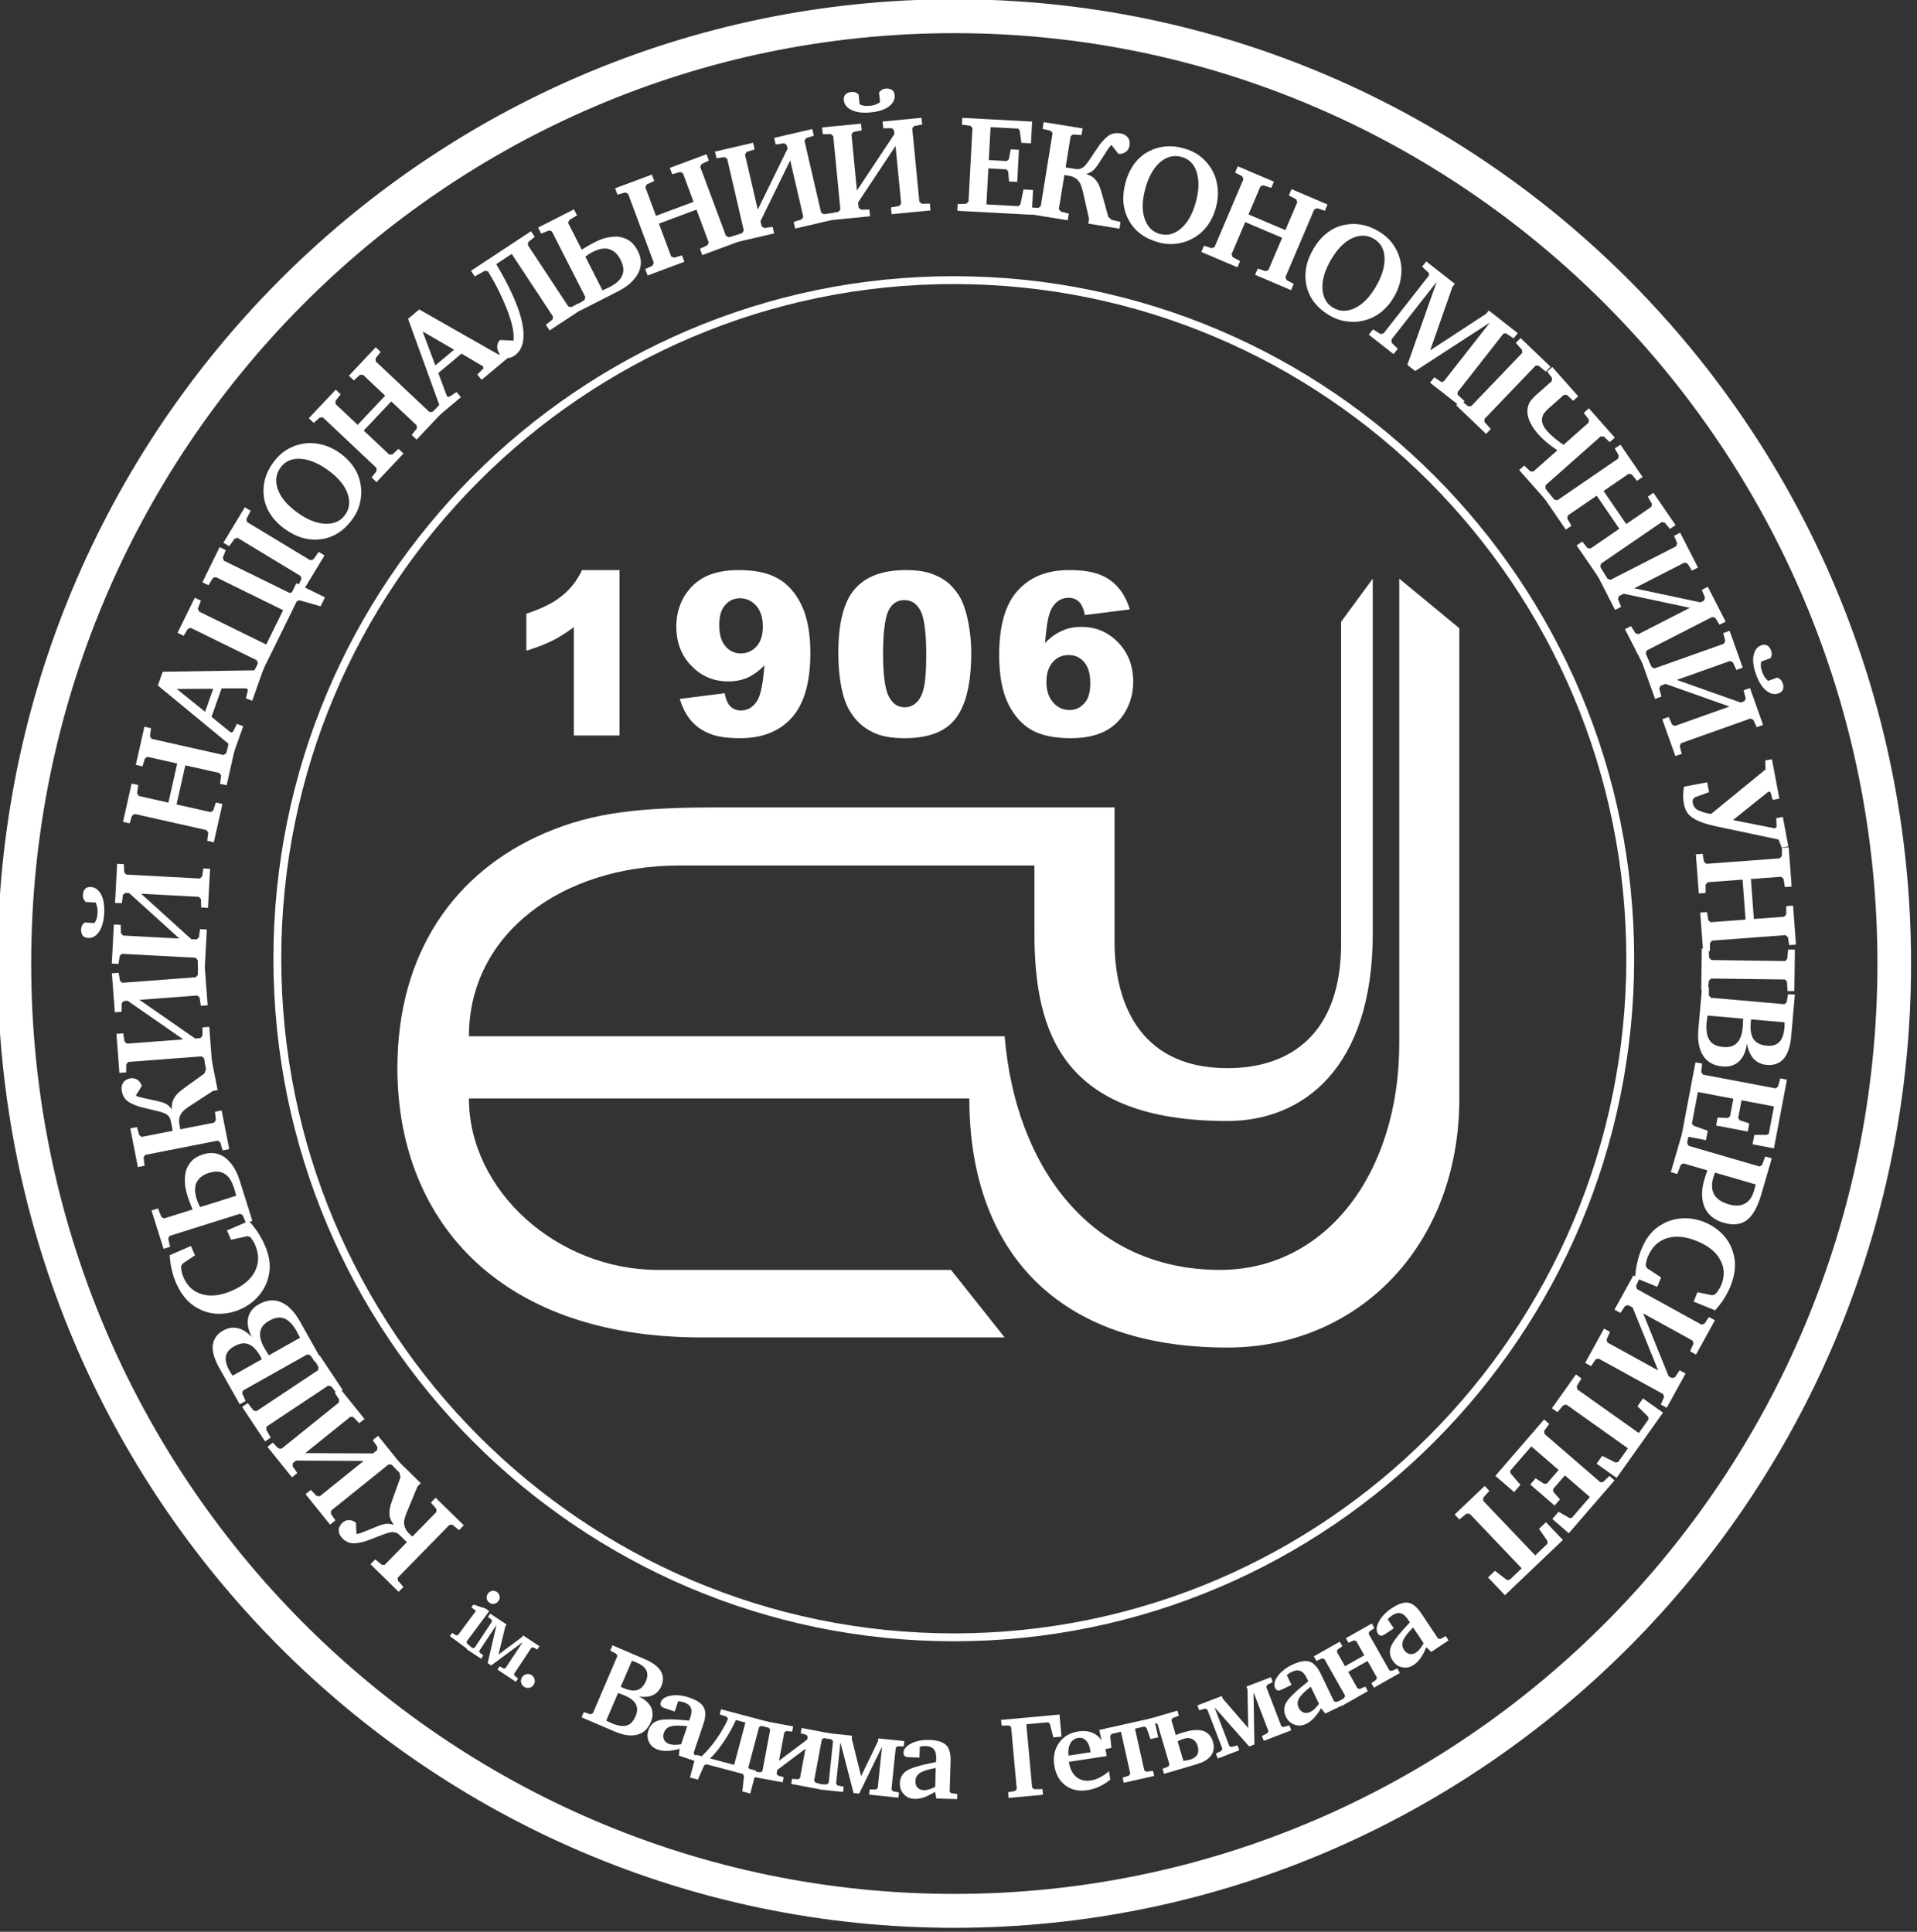 <?xml version="1.0" encoding="UTF-8" standalone="no"?>
<!DOCTYPE svg PUBLIC "-//W3C//DTD SVG 1.1//EN" "http://www.w3.org/Graphics/SVG/1.1/DTD/svg11.dtd">
<svg width="100%" height="100%" viewBox="0 0 760 766" version="1.1" xmlns="http://www.w3.org/2000/svg" xmlns:xlink="http://www.w3.org/1999/xlink" xml:space="preserve" xmlns:serif="http://www.serif.com/" style="fill-rule:evenodd;clip-rule:evenodd;stroke-linejoin:round;stroke-miterlimit:2;">
    <rect x="0" y="0" width="760" height="766" fill="#333333" stroke="none"/>
    <g transform="matrix(1,0,0,1,-3533.64,-786.619)">
        <g transform="matrix(0.579,0,0,0.579,2193.42,468.231)">
            <g transform="matrix(0.896,0,0,0.899,2078.81,165.014)">
                <path d="M992.174,638.516C705.212,638.516 472.235,871.494 472.235,1158.46C472.235,1445.42 705.212,1678.4 992.174,1678.4C1279.14,1678.4 1512.11,1445.42 1512.11,1158.46C1512.11,871.494 1279.14,638.516 992.174,638.516ZM992.174,644.508C1275.83,644.508 1506.12,874.801 1506.12,1158.46C1506.12,1442.11 1275.83,1672.4 992.174,1672.4C708.519,1672.4 478.226,1442.11 478.226,1158.46C478.226,874.801 708.519,644.508 992.174,644.508Z" style="fill:white;"/>
            </g>
            <g transform="matrix(1.245,0,0,1.255,1732.89,-244.101)">
                <path d="M992.174,632.264C701.761,632.264 465.982,868.043 465.982,1158.46C465.982,1448.87 701.761,1684.65 992.174,1684.65C1282.59,1684.65 1518.37,1448.87 1518.37,1158.46C1518.37,868.043 1282.59,632.264 992.174,632.264ZM992.174,650.761C1272.38,650.761 1499.87,878.251 1499.87,1158.46C1499.87,1438.66 1272.38,1666.15 992.174,1666.15C711.97,1666.15 484.479,1438.66 484.479,1158.46C484.479,878.251 711.97,650.761 992.174,650.761Z" style="fill:white;"/>
            </g>
            <g transform="matrix(1.088,0,0,1.088,1990.7,118.217)">
                <path d="M1161.74,760.997L1141.83,788.119L1141.83,989.692C1142.14,1046.84 1110.6,1069.11 1070.29,1069.11C1012.39,1069.11 999.242,1024 999.242,989.692L999.242,904.978L751.111,904.978C701.875,904.978 672.034,907.636 640.482,921.244C584.304,945.474 547.9,996.115 547.9,1069.11C547.9,1161.74 608.704,1238.61 739.353,1238.61L930.071,1238.61L896.321,1196.1L711.896,1196.1C648.532,1196.1 592.92,1146.29 592.92,1088.16L907.818,1088.16C907.818,1177.49 956.6,1244.98 1070.29,1244.98C1151.88,1244.98 1216.21,1181.58 1216.21,1088.16L1216.21,792.196L1178.42,760.997L1178.42,1053.5C1178.42,1134.99 1132.51,1196.1 1065.63,1196.1C983.872,1196.1 936.815,1130.71 930.071,1049.06L592.92,1049.06C592.92,984.275 651.905,941.57 725.031,941.57L948.82,941.57L948.82,984.275C948.82,1046.12 966.113,1102.38 1070.29,1102.38C1117.84,1102.38 1161.74,1069.11 1161.74,984.275L1161.74,760.997Z" style="fill:white;"/>
            </g>
            <g transform="matrix(155.575,0,0,155.575,2662.36,1053.57)">
                <path d="M0.492,-0.728L0.492,-0L0.291,-0L0.291,-0.477C0.258,-0.452 0.226,-0.432 0.196,-0.417C0.166,-0.402 0.127,-0.387 0.082,-0.373L0.082,-0.536C0.149,-0.558 0.202,-0.584 0.239,-0.615C0.277,-0.645 0.306,-0.683 0.327,-0.728L0.492,-0.728Z" style="fill:white;fill-rule:nonzero;"/>
            </g>
            <g transform="matrix(155.575,0,0,155.575,2772.35,1053.57)">
                <path d="M0.05,-0.161L0.248,-0.186C0.253,-0.158 0.262,-0.138 0.274,-0.127C0.286,-0.116 0.301,-0.11 0.319,-0.11C0.351,-0.11 0.376,-0.126 0.394,-0.158C0.407,-0.182 0.417,-0.232 0.423,-0.309C0.4,-0.285 0.375,-0.267 0.35,-0.255C0.325,-0.244 0.296,-0.238 0.263,-0.238C0.199,-0.238 0.145,-0.261 0.101,-0.307C0.057,-0.352 0.035,-0.41 0.035,-0.479C0.035,-0.527 0.046,-0.57 0.068,-0.609C0.091,-0.648 0.122,-0.678 0.161,-0.698C0.201,-0.718 0.25,-0.728 0.31,-0.728C0.381,-0.728 0.439,-0.716 0.482,-0.691C0.525,-0.667 0.56,-0.628 0.586,-0.574C0.612,-0.52 0.625,-0.45 0.625,-0.362C0.625,-0.233 0.597,-0.138 0.543,-0.078C0.489,-0.018 0.413,0.012 0.317,0.012C0.26,0.012 0.215,0.006 0.182,-0.008C0.149,-0.021 0.122,-0.04 0.1,-0.065C0.078,-0.091 0.062,-0.123 0.05,-0.161ZM0.416,-0.48C0.416,-0.519 0.406,-0.549 0.387,-0.571C0.367,-0.593 0.343,-0.604 0.315,-0.604C0.289,-0.604 0.267,-0.594 0.25,-0.574C0.232,-0.554 0.224,-0.525 0.224,-0.485C0.224,-0.445 0.233,-0.414 0.251,-0.393C0.269,-0.372 0.291,-0.361 0.318,-0.361C0.346,-0.361 0.37,-0.372 0.388,-0.392C0.407,-0.413 0.416,-0.442 0.416,-0.48Z" style="fill:white;fill-rule:nonzero;"/>
            </g>
            <g transform="matrix(155.575,0,0,155.575,2882.34,1053.57)">
                <path d="M0.041,-0.361C0.041,-0.497 0.066,-0.592 0.115,-0.646C0.163,-0.701 0.238,-0.728 0.338,-0.728C0.387,-0.728 0.426,-0.722 0.457,-0.71C0.488,-0.698 0.513,-0.683 0.533,-0.664C0.552,-0.645 0.568,-0.625 0.579,-0.604C0.59,-0.583 0.599,-0.558 0.606,-0.53C0.619,-0.477 0.626,-0.421 0.626,-0.363C0.626,-0.233 0.604,-0.138 0.56,-0.078C0.516,-0.018 0.44,0.012 0.333,0.012C0.273,0.012 0.224,0.003 0.187,-0.017C0.15,-0.036 0.119,-0.064 0.096,-0.101C0.078,-0.127 0.065,-0.163 0.055,-0.209C0.046,-0.255 0.041,-0.306 0.041,-0.361ZM0.238,-0.36C0.238,-0.269 0.246,-0.207 0.262,-0.174C0.279,-0.14 0.302,-0.124 0.333,-0.124C0.353,-0.124 0.37,-0.131 0.385,-0.145C0.4,-0.159 0.411,-0.181 0.418,-0.212C0.425,-0.243 0.428,-0.29 0.428,-0.355C0.428,-0.45 0.42,-0.514 0.404,-0.547C0.388,-0.579 0.364,-0.596 0.332,-0.596C0.299,-0.596 0.275,-0.579 0.26,-0.546C0.246,-0.512 0.238,-0.451 0.238,-0.36Z" style="fill:white;fill-rule:nonzero;"/>
            </g>
            <g transform="matrix(155.575,0,0,155.575,2992.33,1053.57)">
                <path d="M0.617,-0.555L0.419,-0.53C0.414,-0.558 0.405,-0.577 0.393,-0.589C0.381,-0.6 0.366,-0.606 0.348,-0.606C0.315,-0.606 0.29,-0.59 0.272,-0.557C0.259,-0.534 0.25,-0.484 0.244,-0.407C0.267,-0.431 0.292,-0.449 0.317,-0.46C0.342,-0.472 0.371,-0.478 0.404,-0.478C0.468,-0.478 0.522,-0.455 0.566,-0.409C0.61,-0.364 0.632,-0.306 0.632,-0.236C0.632,-0.189 0.621,-0.146 0.598,-0.106C0.576,-0.067 0.545,-0.038 0.506,-0.018C0.466,0.002 0.417,0.012 0.357,0.012C0.285,0.012 0.228,0 0.185,-0.024C0.141,-0.049 0.107,-0.088 0.081,-0.141C0.055,-0.195 0.042,-0.266 0.042,-0.354C0.042,-0.483 0.069,-0.578 0.124,-0.638C0.178,-0.698 0.253,-0.728 0.35,-0.728C0.407,-0.728 0.452,-0.721 0.485,-0.708C0.518,-0.695 0.545,-0.676 0.567,-0.65C0.589,-0.625 0.605,-0.593 0.617,-0.555ZM0.25,-0.236C0.25,-0.197 0.26,-0.167 0.28,-0.145C0.299,-0.123 0.323,-0.112 0.352,-0.112C0.378,-0.112 0.399,-0.122 0.417,-0.142C0.435,-0.161 0.443,-0.191 0.443,-0.23C0.443,-0.271 0.434,-0.302 0.416,-0.323C0.398,-0.344 0.375,-0.354 0.348,-0.354C0.32,-0.354 0.297,-0.344 0.279,-0.324C0.26,-0.303 0.25,-0.274 0.25,-0.236Z" style="fill:white;fill-rule:nonzero;"/>
            </g>
            <g transform="matrix(-67.872,-66.471,66.471,-67.872,2634.25,1596.41)">
                <path d="M0.313,-0.671L0.313,-0.622L0.253,-0.617L0.237,-0.603L0.237,-0.374L0.306,-0.374C0.317,-0.374 0.326,-0.375 0.334,-0.377C0.342,-0.38 0.349,-0.384 0.356,-0.39C0.364,-0.396 0.371,-0.404 0.377,-0.415C0.384,-0.426 0.391,-0.44 0.399,-0.457L0.443,-0.553C0.451,-0.572 0.46,-0.588 0.47,-0.603C0.48,-0.618 0.49,-0.632 0.501,-0.644C0.523,-0.667 0.55,-0.679 0.584,-0.679C0.601,-0.679 0.614,-0.677 0.625,-0.672C0.636,-0.667 0.644,-0.661 0.65,-0.654C0.657,-0.646 0.661,-0.638 0.663,-0.629C0.666,-0.62 0.667,-0.612 0.667,-0.604C0.667,-0.583 0.66,-0.565 0.646,-0.552C0.632,-0.539 0.616,-0.532 0.597,-0.531L0.538,-0.586C0.531,-0.578 0.526,-0.571 0.523,-0.564C0.52,-0.557 0.516,-0.548 0.511,-0.538L0.47,-0.444C0.458,-0.416 0.446,-0.395 0.434,-0.381C0.422,-0.368 0.408,-0.359 0.393,-0.352L0.393,-0.35C0.413,-0.347 0.429,-0.342 0.443,-0.335C0.457,-0.327 0.469,-0.318 0.479,-0.306C0.49,-0.295 0.499,-0.281 0.507,-0.266C0.515,-0.25 0.524,-0.233 0.532,-0.215L0.598,-0.071L0.625,-0.054L0.691,-0.049L0.691,-0L0.463,-0L0.463,-0.035L0.385,-0.228C0.38,-0.239 0.375,-0.25 0.369,-0.261C0.363,-0.272 0.356,-0.282 0.347,-0.29C0.338,-0.299 0.328,-0.305 0.316,-0.31C0.304,-0.315 0.29,-0.318 0.274,-0.318L0.237,-0.318L0.237,-0.07L0.253,-0.054L0.313,-0.049L0.313,-0L0.029,-0L0.029,-0.049L0.09,-0.054L0.105,-0.07L0.105,-0.603L0.09,-0.617L0.029,-0.622L0.029,-0.671L0.313,-0.671Z" style="fill:white;fill-rule:nonzero;"/>
            </g>
            <g transform="matrix(-59.568,-74.004,74.004,-59.568,2592.23,1556.36)">
                <path d="M0.313,-0.671L0.313,-0.622L0.253,-0.617L0.237,-0.601L0.237,-0.194L0.545,-0.573L0.545,-0.601L0.53,-0.617L0.469,-0.622L0.469,-0.671L0.751,-0.671L0.751,-0.622L0.693,-0.617L0.677,-0.601L0.677,-0.07L0.693,-0.054L0.751,-0.049L0.751,-0L0.469,-0L0.469,-0.049L0.53,-0.054L0.545,-0.07L0.545,-0.487L0.237,-0.108L0.237,-0.07L0.253,-0.054L0.313,-0.049L0.313,-0L0.031,-0L0.031,-0.049L0.089,-0.054L0.105,-0.07L0.105,-0.601L0.089,-0.617L0.031,-0.622L0.031,-0.671L0.313,-0.671Z" style="fill:white;fill-rule:nonzero;"/>
            </g>
            <g transform="matrix(-52.632,-79.088,79.088,-52.632,2550.88,1504.09)">
                <path d="M0.03,-0L0.03,-0.049L0.096,-0.054L0.113,-0.07L0.113,-0.603L0.096,-0.617L0.03,-0.622L0.03,-0.671L0.329,-0.671L0.329,-0.622L0.262,-0.617L0.246,-0.603L0.246,-0.07L0.262,-0.054L0.329,-0.049L0.329,-0L0.03,-0Z" style="fill:white;fill-rule:nonzero;"/>
            </g>
            <g transform="matrix(-46.562,-82.807,82.807,-46.562,2535.78,1482.77)">
                <path d="M0.234,-0.057L0.237,-0.057C0.257,-0.056 0.272,-0.055 0.282,-0.055C0.341,-0.055 0.383,-0.066 0.41,-0.087C0.437,-0.108 0.45,-0.143 0.45,-0.19C0.45,-0.233 0.438,-0.264 0.413,-0.285C0.388,-0.306 0.35,-0.317 0.3,-0.317C0.285,-0.317 0.273,-0.317 0.263,-0.316C0.253,-0.316 0.244,-0.316 0.234,-0.315L0.234,-0.057ZM0.234,-0.373C0.237,-0.373 0.24,-0.372 0.244,-0.372C0.248,-0.372 0.254,-0.372 0.261,-0.372C0.313,-0.372 0.352,-0.383 0.376,-0.404C0.401,-0.425 0.413,-0.457 0.413,-0.502C0.413,-0.541 0.402,-0.57 0.379,-0.589C0.356,-0.608 0.321,-0.617 0.274,-0.617C0.266,-0.617 0.254,-0.617 0.237,-0.615L0.234,-0.615L0.234,-0.373ZM0.029,-0.671L0.329,-0.671C0.403,-0.671 0.458,-0.658 0.495,-0.632C0.532,-0.605 0.551,-0.566 0.551,-0.514C0.551,-0.475 0.539,-0.442 0.515,-0.415C0.491,-0.389 0.455,-0.369 0.408,-0.357C0.465,-0.356 0.51,-0.341 0.542,-0.313C0.574,-0.285 0.59,-0.246 0.59,-0.196C0.59,-0.133 0.568,-0.084 0.525,-0.051C0.482,-0.017 0.419,-0 0.338,-0L0.029,-0L0.029,-0.049L0.088,-0.054L0.104,-0.07L0.104,-0.603L0.088,-0.617L0.029,-0.622L0.029,-0.671Z" style="fill:white;fill-rule:nonzero;"/>
            </g>
            <g transform="matrix(-37.698,-87.2,87.2,-37.698,2509.88,1437.56)">
                <path d="M0.601,-0.024C0.568,-0.012 0.533,-0.003 0.498,0.003C0.463,0.009 0.428,0.012 0.391,0.012C0.356,0.012 0.322,0.008 0.291,0.001C0.26,-0.007 0.232,-0.018 0.207,-0.033C0.155,-0.064 0.114,-0.106 0.085,-0.159C0.056,-0.213 0.041,-0.271 0.041,-0.335C0.041,-0.386 0.05,-0.433 0.068,-0.477C0.085,-0.521 0.111,-0.559 0.145,-0.591C0.177,-0.621 0.213,-0.644 0.256,-0.66C0.298,-0.675 0.345,-0.683 0.397,-0.683C0.431,-0.683 0.464,-0.68 0.498,-0.674C0.532,-0.668 0.567,-0.658 0.601,-0.646L0.601,-0.479L0.528,-0.479L0.508,-0.586L0.494,-0.603C0.48,-0.608 0.467,-0.612 0.454,-0.614C0.441,-0.617 0.428,-0.618 0.415,-0.618C0.345,-0.618 0.29,-0.593 0.249,-0.542C0.208,-0.492 0.188,-0.423 0.188,-0.336C0.188,-0.247 0.209,-0.177 0.252,-0.126C0.295,-0.076 0.353,-0.051 0.428,-0.051C0.436,-0.051 0.446,-0.052 0.456,-0.053C0.466,-0.055 0.477,-0.057 0.489,-0.06L0.504,-0.075L0.528,-0.196L0.601,-0.196L0.601,-0.024Z" style="fill:white;fill-rule:nonzero;"/>
            </g>
            <g transform="matrix(-28.519,-90.618,90.618,-28.519,2488.42,1388.82)">
                <path d="M0.321,-0.671L0.321,-0.622L0.255,-0.617L0.239,-0.603L0.239,-0.386C0.254,-0.388 0.27,-0.389 0.288,-0.39C0.306,-0.391 0.323,-0.392 0.339,-0.392C0.388,-0.392 0.426,-0.387 0.455,-0.377C0.483,-0.368 0.504,-0.358 0.519,-0.348C0.544,-0.331 0.563,-0.309 0.576,-0.285C0.589,-0.26 0.595,-0.23 0.595,-0.195C0.595,-0.166 0.59,-0.14 0.581,-0.12C0.572,-0.099 0.559,-0.081 0.544,-0.067C0.529,-0.052 0.512,-0.041 0.493,-0.032C0.475,-0.023 0.456,-0.016 0.437,-0.011C0.419,-0.007 0.401,-0.004 0.384,-0.002C0.367,-0.001 0.354,-0 0.343,-0L0.031,-0L0.031,-0.049L0.091,-0.054L0.107,-0.07L0.107,-0.603L0.091,-0.617L0.031,-0.622L0.031,-0.671L0.321,-0.671ZM0.239,-0.057C0.246,-0.056 0.255,-0.056 0.264,-0.056C0.274,-0.055 0.284,-0.055 0.295,-0.055C0.316,-0.055 0.338,-0.057 0.359,-0.062C0.381,-0.066 0.4,-0.076 0.417,-0.091C0.433,-0.105 0.443,-0.122 0.448,-0.141C0.453,-0.16 0.455,-0.177 0.455,-0.192C0.455,-0.214 0.453,-0.232 0.448,-0.248C0.443,-0.264 0.436,-0.277 0.428,-0.287C0.42,-0.298 0.411,-0.306 0.401,-0.313C0.39,-0.319 0.379,-0.324 0.367,-0.328C0.356,-0.331 0.344,-0.333 0.333,-0.334C0.322,-0.335 0.311,-0.336 0.301,-0.336C0.281,-0.336 0.261,-0.334 0.239,-0.33L0.239,-0.057Z" style="fill:white;fill-rule:nonzero;"/>
            </g>
            <g transform="matrix(-18.335,-93.214,93.214,-18.335,2472.21,1339.55)">
                <path d="M0.313,-0.671L0.313,-0.622L0.253,-0.617L0.237,-0.603L0.237,-0.374L0.306,-0.374C0.317,-0.374 0.326,-0.375 0.334,-0.377C0.342,-0.38 0.349,-0.384 0.356,-0.39C0.364,-0.396 0.371,-0.404 0.377,-0.415C0.384,-0.426 0.391,-0.44 0.399,-0.457L0.443,-0.553C0.451,-0.572 0.46,-0.588 0.47,-0.603C0.48,-0.618 0.49,-0.632 0.501,-0.644C0.523,-0.667 0.55,-0.679 0.584,-0.679C0.601,-0.679 0.614,-0.677 0.625,-0.672C0.636,-0.667 0.644,-0.661 0.65,-0.654C0.657,-0.646 0.661,-0.638 0.663,-0.629C0.666,-0.62 0.667,-0.612 0.667,-0.604C0.667,-0.583 0.66,-0.565 0.646,-0.552C0.632,-0.539 0.616,-0.532 0.597,-0.531L0.538,-0.586C0.531,-0.578 0.526,-0.571 0.523,-0.564C0.52,-0.557 0.516,-0.548 0.511,-0.538L0.47,-0.444C0.458,-0.416 0.446,-0.395 0.434,-0.381C0.422,-0.368 0.408,-0.359 0.393,-0.352L0.393,-0.35C0.413,-0.347 0.429,-0.342 0.443,-0.335C0.457,-0.327 0.469,-0.318 0.479,-0.306C0.49,-0.295 0.499,-0.281 0.507,-0.266C0.515,-0.25 0.524,-0.233 0.532,-0.215L0.598,-0.071L0.625,-0.054L0.691,-0.049L0.691,-0L0.463,-0L0.463,-0.035L0.385,-0.228C0.38,-0.239 0.375,-0.25 0.369,-0.261C0.363,-0.272 0.356,-0.282 0.347,-0.29C0.338,-0.299 0.328,-0.305 0.316,-0.31C0.304,-0.315 0.29,-0.318 0.274,-0.318L0.237,-0.318L0.237,-0.07L0.253,-0.054L0.313,-0.049L0.313,-0L0.029,-0L0.029,-0.049L0.09,-0.054L0.105,-0.07L0.105,-0.603L0.09,-0.617L0.029,-0.622L0.029,-0.671L0.313,-0.671Z" style="fill:white;fill-rule:nonzero;"/>
            </g>
            <g transform="matrix(-7.142,-94.731,94.731,-7.142,2460.25,1282.78)">
                <path d="M0.313,-0.671L0.313,-0.622L0.253,-0.617L0.237,-0.601L0.237,-0.194L0.545,-0.573L0.545,-0.601L0.53,-0.617L0.469,-0.622L0.469,-0.671L0.751,-0.671L0.751,-0.622L0.693,-0.617L0.677,-0.601L0.677,-0.07L0.693,-0.054L0.751,-0.049L0.751,-0L0.469,-0L0.469,-0.049L0.53,-0.054L0.545,-0.07L0.545,-0.487L0.237,-0.108L0.237,-0.07L0.253,-0.054L0.313,-0.049L0.313,-0L0.031,-0L0.031,-0.049L0.089,-0.054L0.105,-0.07L0.105,-0.601L0.089,-0.617L0.031,-0.622L0.031,-0.671L0.313,-0.671Z" style="fill:white;fill-rule:nonzero;"/>
            </g>
            <g transform="matrix(5.079,-94.864,94.864,5.079,2454.75,1216.12)">
                <path d="M0.313,-0.671L0.313,-0.622L0.253,-0.617L0.237,-0.601L0.237,-0.194L0.545,-0.573L0.545,-0.601L0.53,-0.617L0.469,-0.622L0.469,-0.671L0.751,-0.671L0.751,-0.622L0.693,-0.617L0.677,-0.601L0.677,-0.07L0.693,-0.054L0.751,-0.049L0.751,-0L0.469,-0L0.469,-0.049L0.53,-0.054L0.545,-0.07L0.545,-0.487L0.237,-0.108L0.237,-0.07L0.253,-0.054L0.313,-0.049L0.313,-0L0.031,-0L0.031,-0.049L0.089,-0.054L0.105,-0.07L0.105,-0.601L0.089,-0.617L0.031,-0.622L0.031,-0.671L0.313,-0.671ZM0.316,-0.811C0.332,-0.802 0.346,-0.797 0.358,-0.795C0.369,-0.794 0.38,-0.793 0.39,-0.793C0.402,-0.793 0.413,-0.794 0.425,-0.796C0.437,-0.799 0.45,-0.804 0.464,-0.811L0.464,-0.882C0.47,-0.889 0.477,-0.895 0.485,-0.899C0.493,-0.903 0.503,-0.905 0.515,-0.905C0.533,-0.905 0.547,-0.9 0.558,-0.892C0.569,-0.883 0.574,-0.87 0.574,-0.852C0.574,-0.821 0.558,-0.795 0.525,-0.775C0.492,-0.755 0.447,-0.745 0.39,-0.745C0.333,-0.745 0.287,-0.755 0.255,-0.775C0.222,-0.795 0.206,-0.82 0.206,-0.852C0.206,-0.87 0.212,-0.883 0.222,-0.892C0.233,-0.9 0.248,-0.905 0.265,-0.905C0.277,-0.905 0.287,-0.903 0.295,-0.899C0.303,-0.895 0.31,-0.889 0.316,-0.882L0.316,-0.811Z" style="fill:white;fill-rule:nonzero;"/>
            </g>
            <g transform="matrix(20.846,-92.685,92.685,20.846,2460.5,1129.5)">
                <path d="M0.03,-0.671L0.313,-0.671L0.313,-0.622L0.253,-0.617L0.237,-0.601L0.237,-0.382L0.526,-0.382L0.526,-0.601L0.511,-0.617L0.451,-0.622L0.451,-0.671L0.733,-0.671L0.733,-0.622L0.675,-0.617L0.659,-0.601L0.659,-0.07L0.675,-0.054L0.733,-0.049L0.733,-0L0.451,-0L0.451,-0.049L0.511,-0.054L0.526,-0.07L0.526,-0.322L0.237,-0.322L0.237,-0.07L0.253,-0.054L0.313,-0.049L0.313,-0L0.03,-0L0.03,-0.049L0.088,-0.054L0.104,-0.07L0.104,-0.601L0.088,-0.617L0.03,-0.622L0.03,-0.671Z" style="fill:white;fill-rule:nonzero;"/>
            </g>
            <g transform="matrix(31.722,-89.547,89.547,31.722,2474.79,1065.47)">
                <path d="M0.297,-0.541L0.21,-0.294L0.386,-0.294L0.297,-0.541ZM0.275,-0.678L0.38,-0.678L0.61,-0.059L0.669,-0.049L0.669,-0L0.399,-0L0.399,-0.049L0.462,-0.055L0.469,-0.068L0.409,-0.238L0.191,-0.238L0.131,-0.069L0.141,-0.056L0.204,-0.049L0.204,-0L-0.011,-0L-0.011,-0.049L0.049,-0.058L0.275,-0.678Z" style="fill:white;fill-rule:nonzero;"/>
            </g>
            <g transform="matrix(41.877,-85.272,85.272,41.877,2492.21,1014.02)">
                <path d="M0.313,-0.671L0.313,-0.622L0.253,-0.617L0.237,-0.601L0.237,-0.06L0.513,-0.06L0.513,-0.601L0.498,-0.617L0.437,-0.622L0.437,-0.671L0.719,-0.671L0.719,-0.622L0.661,-0.617L0.645,-0.601L0.645,-0.072L0.657,-0.06L0.729,-0.06L0.729,0.17L0.657,0.17L0.629,0.014L0.613,-0L0.031,-0L0.031,-0.049L0.089,-0.054L0.105,-0.07L0.105,-0.601L0.089,-0.617L0.031,-0.622L0.031,-0.671L0.313,-0.671Z" style="fill:white;fill-rule:nonzero;"/>
            </g>
            <g transform="matrix(49.163,-81.29,81.29,49.163,2520.73,957.011)">
                <path d="M0.03,-0L0.03,-0.049L0.096,-0.054L0.113,-0.07L0.113,-0.603L0.096,-0.617L0.03,-0.622L0.03,-0.671L0.329,-0.671L0.329,-0.622L0.262,-0.617L0.246,-0.603L0.246,-0.07L0.262,-0.054L0.329,-0.049L0.329,-0L0.03,-0Z" style="fill:white;fill-rule:nonzero;"/>
            </g>
            <g transform="matrix(56.077,-76.684,76.684,56.077,2533.18,934.131)">
                <path d="M0.38,-0.622C0.323,-0.622 0.277,-0.596 0.242,-0.545C0.207,-0.493 0.19,-0.424 0.19,-0.337C0.19,-0.249 0.207,-0.178 0.242,-0.125C0.277,-0.072 0.322,-0.045 0.378,-0.045C0.435,-0.045 0.48,-0.071 0.515,-0.123C0.55,-0.175 0.567,-0.244 0.567,-0.33C0.567,-0.419 0.55,-0.49 0.516,-0.543C0.482,-0.596 0.437,-0.622 0.38,-0.622ZM0.041,-0.339C0.041,-0.394 0.05,-0.443 0.067,-0.486C0.084,-0.53 0.11,-0.568 0.144,-0.599C0.176,-0.628 0.211,-0.65 0.25,-0.664C0.289,-0.679 0.331,-0.686 0.378,-0.686C0.421,-0.686 0.461,-0.68 0.497,-0.667C0.534,-0.653 0.568,-0.634 0.598,-0.608C0.637,-0.575 0.666,-0.535 0.686,-0.488C0.707,-0.441 0.717,-0.389 0.717,-0.333C0.717,-0.28 0.708,-0.231 0.69,-0.187C0.672,-0.143 0.645,-0.104 0.61,-0.072C0.58,-0.043 0.545,-0.022 0.506,-0.007C0.468,0.009 0.427,0.016 0.385,0.016C0.282,0.016 0.198,-0.016 0.135,-0.082C0.073,-0.147 0.041,-0.232 0.041,-0.339Z" style="fill:white;fill-rule:nonzero;"/>
            </g>
            <g transform="matrix(65.171,-69.121,69.121,65.171,2570.58,882.126)">
                <path d="M0.03,-0.671L0.313,-0.671L0.313,-0.622L0.253,-0.617L0.237,-0.601L0.237,-0.382L0.526,-0.382L0.526,-0.601L0.511,-0.617L0.451,-0.622L0.451,-0.671L0.733,-0.671L0.733,-0.622L0.675,-0.617L0.659,-0.601L0.659,-0.07L0.675,-0.054L0.733,-0.049L0.733,-0L0.451,-0L0.451,-0.049L0.511,-0.054L0.526,-0.07L0.526,-0.322L0.237,-0.322L0.237,-0.07L0.253,-0.054L0.313,-0.049L0.313,-0L0.03,-0L0.03,-0.049L0.088,-0.054L0.104,-0.07L0.104,-0.601L0.088,-0.617L0.03,-0.622L0.03,-0.671Z" style="fill:white;fill-rule:nonzero;"/>
            </g>
            <g transform="matrix(72.812,-61.019,61.019,72.812,2615.46,834.361)">
                <path d="M0.297,-0.541L0.21,-0.294L0.386,-0.294L0.297,-0.541ZM0.275,-0.678L0.38,-0.678L0.61,-0.059L0.669,-0.049L0.669,-0L0.399,-0L0.399,-0.049L0.462,-0.055L0.469,-0.068L0.409,-0.238L0.191,-0.238L0.131,-0.069L0.141,-0.056L0.204,-0.049L0.204,-0L-0.011,-0L-0.011,-0.049L0.049,-0.058L0.275,-0.678Z" style="fill:white;fill-rule:nonzero;"/>
            </g>
            <g transform="matrix(79.305,-52.305,52.305,79.305,2661.45,795.722)">
                <path d="M0.655,-0.671L0.655,-0.622L0.597,-0.617L0.581,-0.601L0.581,-0.07L0.597,-0.054L0.655,-0.049L0.655,-0L0.373,-0L0.373,-0.049L0.434,-0.054L0.449,-0.07L0.449,-0.611L0.315,-0.611C0.306,-0.407 0.279,-0.252 0.235,-0.146C0.19,-0.041 0.132,0.012 0.059,0.012C0.034,0.012 0.015,0.005 0,-0.008C-0.014,-0.022 -0.021,-0.04 -0.021,-0.061C-0.021,-0.08 -0.016,-0.096 -0.006,-0.111C0.003,-0.125 0.018,-0.135 0.036,-0.14L0.116,-0.082C0.123,-0.091 0.13,-0.102 0.138,-0.115C0.146,-0.128 0.154,-0.144 0.162,-0.164C0.17,-0.184 0.178,-0.208 0.186,-0.237C0.194,-0.265 0.202,-0.3 0.209,-0.341C0.214,-0.364 0.217,-0.387 0.22,-0.41C0.224,-0.433 0.226,-0.456 0.229,-0.479C0.231,-0.503 0.233,-0.525 0.234,-0.544C0.235,-0.564 0.236,-0.583 0.237,-0.6L0.221,-0.616L0.137,-0.622L0.137,-0.671L0.655,-0.671Z" style="fill:white;fill-rule:nonzero;"/>
            </g>
            <g transform="matrix(84.642,-43.136,43.136,84.642,2709.49,763.889)">
                <path d="M0.321,-0.671L0.321,-0.622L0.255,-0.617L0.239,-0.603L0.239,-0.386C0.254,-0.388 0.27,-0.389 0.288,-0.39C0.306,-0.391 0.323,-0.392 0.339,-0.392C0.388,-0.392 0.426,-0.387 0.455,-0.377C0.483,-0.368 0.504,-0.358 0.519,-0.348C0.544,-0.331 0.563,-0.309 0.576,-0.285C0.589,-0.26 0.595,-0.23 0.595,-0.195C0.595,-0.166 0.59,-0.14 0.581,-0.12C0.572,-0.099 0.559,-0.081 0.544,-0.067C0.529,-0.052 0.512,-0.041 0.493,-0.032C0.475,-0.023 0.456,-0.016 0.437,-0.011C0.419,-0.007 0.401,-0.004 0.384,-0.002C0.367,-0.001 0.354,-0 0.343,-0L0.031,-0L0.031,-0.049L0.091,-0.054L0.107,-0.07L0.107,-0.603L0.091,-0.617L0.031,-0.622L0.031,-0.671L0.321,-0.671ZM0.239,-0.057C0.246,-0.056 0.255,-0.056 0.264,-0.056C0.274,-0.055 0.284,-0.055 0.295,-0.055C0.316,-0.055 0.338,-0.057 0.359,-0.062C0.381,-0.066 0.4,-0.076 0.417,-0.091C0.433,-0.105 0.443,-0.122 0.448,-0.141C0.453,-0.16 0.455,-0.177 0.455,-0.192C0.455,-0.214 0.453,-0.232 0.448,-0.248C0.443,-0.264 0.436,-0.277 0.428,-0.287C0.42,-0.298 0.411,-0.306 0.401,-0.313C0.39,-0.319 0.379,-0.324 0.367,-0.328C0.356,-0.331 0.344,-0.333 0.333,-0.334C0.322,-0.335 0.311,-0.336 0.301,-0.336C0.281,-0.336 0.261,-0.334 0.239,-0.33L0.239,-0.057Z" style="fill:white;fill-rule:nonzero;"/>
            </g>
            <g transform="matrix(89.022,-33.167,33.167,89.022,2755.46,739.56)">
                <path d="M0.03,-0.671L0.313,-0.671L0.313,-0.622L0.253,-0.617L0.237,-0.601L0.237,-0.382L0.526,-0.382L0.526,-0.601L0.511,-0.617L0.451,-0.622L0.451,-0.671L0.733,-0.671L0.733,-0.622L0.675,-0.617L0.659,-0.601L0.659,-0.07L0.675,-0.054L0.733,-0.049L0.733,-0L0.451,-0L0.451,-0.049L0.511,-0.054L0.526,-0.07L0.526,-0.322L0.237,-0.322L0.237,-0.07L0.253,-0.054L0.313,-0.049L0.313,-0L0.03,-0L0.03,-0.049L0.088,-0.054L0.104,-0.07L0.104,-0.601L0.088,-0.617L0.03,-0.622L0.03,-0.671Z" style="fill:white;fill-rule:nonzero;"/>
            </g>
            <g transform="matrix(92.544,-21.461,21.461,92.544,2815.8,716.474)">
                <path d="M0.313,-0.671L0.313,-0.622L0.253,-0.617L0.237,-0.601L0.237,-0.194L0.545,-0.573L0.545,-0.601L0.53,-0.617L0.469,-0.622L0.469,-0.671L0.751,-0.671L0.751,-0.622L0.693,-0.617L0.677,-0.601L0.677,-0.07L0.693,-0.054L0.751,-0.049L0.751,-0L0.469,-0L0.469,-0.049L0.53,-0.054L0.545,-0.07L0.545,-0.487L0.237,-0.108L0.237,-0.07L0.253,-0.054L0.313,-0.049L0.313,-0L0.031,-0L0.031,-0.049L0.089,-0.054L0.105,-0.07L0.105,-0.601L0.089,-0.617L0.031,-0.622L0.031,-0.671L0.313,-0.671Z" style="fill:white;fill-rule:nonzero;"/>
            </g>
            <g transform="matrix(94.553,-9.2,9.2,94.553,2880.86,700.898)">
                <path d="M0.313,-0.671L0.313,-0.622L0.253,-0.617L0.237,-0.601L0.237,-0.194L0.545,-0.573L0.545,-0.601L0.53,-0.617L0.469,-0.622L0.469,-0.671L0.751,-0.671L0.751,-0.622L0.693,-0.617L0.677,-0.601L0.677,-0.07L0.693,-0.054L0.751,-0.049L0.751,-0L0.469,-0L0.469,-0.049L0.53,-0.054L0.545,-0.07L0.545,-0.487L0.237,-0.108L0.237,-0.07L0.253,-0.054L0.313,-0.049L0.313,-0L0.031,-0L0.031,-0.049L0.089,-0.054L0.105,-0.07L0.105,-0.601L0.089,-0.617L0.031,-0.622L0.031,-0.671L0.313,-0.671ZM0.316,-0.811C0.332,-0.802 0.346,-0.797 0.358,-0.795C0.369,-0.794 0.38,-0.793 0.39,-0.793C0.402,-0.793 0.413,-0.794 0.425,-0.796C0.437,-0.799 0.45,-0.804 0.464,-0.811L0.464,-0.882C0.47,-0.889 0.477,-0.895 0.485,-0.899C0.493,-0.903 0.503,-0.905 0.515,-0.905C0.533,-0.905 0.547,-0.9 0.558,-0.892C0.569,-0.883 0.574,-0.87 0.574,-0.852C0.574,-0.821 0.558,-0.795 0.525,-0.775C0.492,-0.755 0.447,-0.745 0.39,-0.745C0.333,-0.745 0.287,-0.755 0.255,-0.775C0.222,-0.795 0.206,-0.82 0.206,-0.852C0.206,-0.87 0.212,-0.883 0.222,-0.892C0.233,-0.9 0.248,-0.905 0.265,-0.905C0.277,-0.905 0.287,-0.903 0.295,-0.899C0.303,-0.895 0.31,-0.889 0.316,-0.882L0.316,-0.811Z" style="fill:white;fill-rule:nonzero;"/>
            </g>
            <g transform="matrix(94.864,5.079,-5.079,94.864,2967.46,694.109)">
                <path d="M0.029,-0L0.029,-0.049L0.09,-0.054L0.106,-0.07L0.106,-0.603L0.09,-0.617L0.029,-0.622L0.029,-0.671L0.533,-0.671L0.533,-0.514L0.464,-0.514L0.447,-0.602L0.436,-0.615L0.236,-0.615L0.236,-0.377L0.366,-0.377L0.38,-0.391L0.39,-0.463L0.449,-0.463L0.449,-0.231L0.39,-0.231L0.38,-0.303L0.366,-0.317L0.236,-0.317L0.236,-0.057L0.469,-0.057L0.481,-0.073L0.497,-0.179L0.566,-0.179L0.566,-0L0.029,-0Z" style="fill:white;fill-rule:nonzero;"/>
            </g>
            <g transform="matrix(93.78,15.178,-15.178,93.78,3016.44,696.005)">
                <path d="M0.313,-0.671L0.313,-0.622L0.253,-0.617L0.237,-0.603L0.237,-0.374L0.306,-0.374C0.317,-0.374 0.326,-0.375 0.334,-0.377C0.342,-0.38 0.349,-0.384 0.356,-0.39C0.364,-0.396 0.371,-0.404 0.377,-0.415C0.384,-0.426 0.391,-0.44 0.399,-0.457L0.443,-0.553C0.451,-0.572 0.46,-0.588 0.47,-0.603C0.48,-0.618 0.49,-0.632 0.501,-0.644C0.523,-0.667 0.55,-0.679 0.584,-0.679C0.601,-0.679 0.614,-0.677 0.625,-0.672C0.636,-0.667 0.644,-0.661 0.65,-0.654C0.657,-0.646 0.661,-0.638 0.663,-0.629C0.666,-0.62 0.667,-0.612 0.667,-0.604C0.667,-0.583 0.66,-0.565 0.646,-0.552C0.632,-0.539 0.616,-0.532 0.597,-0.531L0.538,-0.586C0.531,-0.578 0.526,-0.571 0.523,-0.564C0.52,-0.557 0.516,-0.548 0.511,-0.538L0.47,-0.444C0.458,-0.416 0.446,-0.395 0.434,-0.381C0.422,-0.368 0.408,-0.359 0.393,-0.352L0.393,-0.35C0.413,-0.347 0.429,-0.342 0.443,-0.335C0.457,-0.327 0.469,-0.318 0.479,-0.306C0.49,-0.295 0.499,-0.281 0.507,-0.266C0.515,-0.25 0.524,-0.233 0.532,-0.215L0.598,-0.071L0.625,-0.054L0.691,-0.049L0.691,-0L0.463,-0L0.463,-0.035L0.385,-0.228C0.38,-0.239 0.375,-0.25 0.369,-0.261C0.363,-0.272 0.356,-0.282 0.347,-0.29C0.338,-0.299 0.328,-0.305 0.316,-0.31C0.304,-0.315 0.29,-0.318 0.274,-0.318L0.237,-0.318L0.237,-0.07L0.253,-0.054L0.313,-0.049L0.313,-0L0.029,-0L0.029,-0.049L0.09,-0.054L0.105,-0.07L0.105,-0.603L0.09,-0.617L0.029,-0.622L0.029,-0.671L0.313,-0.671Z" style="fill:white;fill-rule:nonzero;"/>
            </g>
            <g transform="matrix(91.4,25.906,-25.906,91.4,3072.98,704.388)">
                <path d="M0.38,-0.622C0.323,-0.622 0.277,-0.596 0.242,-0.545C0.207,-0.493 0.19,-0.424 0.19,-0.337C0.19,-0.249 0.207,-0.178 0.242,-0.125C0.277,-0.072 0.322,-0.045 0.378,-0.045C0.435,-0.045 0.48,-0.071 0.515,-0.123C0.55,-0.175 0.567,-0.244 0.567,-0.33C0.567,-0.419 0.55,-0.49 0.516,-0.543C0.482,-0.596 0.437,-0.622 0.38,-0.622ZM0.041,-0.339C0.041,-0.394 0.05,-0.443 0.067,-0.486C0.084,-0.53 0.11,-0.568 0.144,-0.599C0.176,-0.628 0.211,-0.65 0.25,-0.664C0.289,-0.679 0.331,-0.686 0.378,-0.686C0.421,-0.686 0.461,-0.68 0.497,-0.667C0.534,-0.653 0.568,-0.634 0.598,-0.608C0.637,-0.575 0.666,-0.535 0.686,-0.488C0.707,-0.441 0.717,-0.389 0.717,-0.333C0.717,-0.28 0.708,-0.231 0.69,-0.187C0.672,-0.143 0.645,-0.104 0.61,-0.072C0.58,-0.043 0.545,-0.022 0.506,-0.007C0.468,0.009 0.427,0.016 0.385,0.016C0.282,0.016 0.198,-0.016 0.135,-0.082C0.073,-0.147 0.041,-0.232 0.041,-0.339Z" style="fill:white;fill-rule:nonzero;"/>
            </g>
            <g transform="matrix(87.415,37.197,-37.197,87.415,3134.66,721.329)">
                <path d="M0.03,-0.671L0.313,-0.671L0.313,-0.622L0.253,-0.617L0.237,-0.601L0.237,-0.382L0.526,-0.382L0.526,-0.601L0.511,-0.617L0.451,-0.622L0.451,-0.671L0.733,-0.671L0.733,-0.622L0.675,-0.617L0.659,-0.601L0.659,-0.07L0.675,-0.054L0.733,-0.049L0.733,-0L0.451,-0L0.451,-0.049L0.511,-0.054L0.526,-0.07L0.526,-0.322L0.237,-0.322L0.237,-0.07L0.253,-0.054L0.313,-0.049L0.313,-0L0.03,-0L0.03,-0.049L0.088,-0.054L0.104,-0.07L0.104,-0.601L0.088,-0.617L0.03,-0.622L0.03,-0.671Z" style="fill:white;fill-rule:nonzero;"/>
            </g>
            <g transform="matrix(82.04,47.901,-47.901,82.04,3194.4,746.24)">
                <path d="M0.38,-0.622C0.323,-0.622 0.277,-0.596 0.242,-0.545C0.207,-0.493 0.19,-0.424 0.19,-0.337C0.19,-0.249 0.207,-0.178 0.242,-0.125C0.277,-0.072 0.322,-0.045 0.378,-0.045C0.435,-0.045 0.48,-0.071 0.515,-0.123C0.55,-0.175 0.567,-0.244 0.567,-0.33C0.567,-0.419 0.55,-0.49 0.516,-0.543C0.482,-0.596 0.437,-0.622 0.38,-0.622ZM0.041,-0.339C0.041,-0.394 0.05,-0.443 0.067,-0.486C0.084,-0.53 0.11,-0.568 0.144,-0.599C0.176,-0.628 0.211,-0.65 0.25,-0.664C0.289,-0.679 0.331,-0.686 0.378,-0.686C0.421,-0.686 0.461,-0.68 0.497,-0.667C0.534,-0.653 0.568,-0.634 0.598,-0.608C0.637,-0.575 0.666,-0.535 0.686,-0.488C0.707,-0.441 0.717,-0.389 0.717,-0.333C0.717,-0.28 0.708,-0.231 0.69,-0.187C0.672,-0.143 0.645,-0.104 0.61,-0.072C0.58,-0.043 0.545,-0.022 0.506,-0.007C0.468,0.009 0.427,0.016 0.385,0.016C0.282,0.016 0.198,-0.016 0.135,-0.082C0.073,-0.147 0.041,-0.232 0.041,-0.339Z" style="fill:white;fill-rule:nonzero;"/>
            </g>
            <g transform="matrix(74.776,58.596,-58.596,74.776,3250.09,777.64)">
                <path d="M0.025,-0L0.025,-0.049L0.089,-0.056L0.103,-0.074L0.103,-0.604L0.091,-0.617L0.025,-0.623L0.025,-0.671L0.287,-0.671L0.287,-0.643L0.443,-0.184L0.598,-0.642L0.598,-0.671L0.863,-0.671L0.863,-0.623L0.795,-0.617L0.784,-0.603L0.784,-0.07L0.795,-0.054L0.863,-0.049L0.863,-0L0.586,-0L0.586,-0.049L0.648,-0.054L0.658,-0.07L0.658,-0.607L0.45,-0L0.378,-0L0.175,-0.602L0.175,-0.074L0.19,-0.056L0.252,-0.049L0.252,-0L0.025,-0Z" style="fill:white;fill-rule:nonzero;"/>
            </g>
            <g transform="matrix(68.585,65.735,-65.735,68.585,3309.7,825.437)">
                <path d="M0.03,-0L0.03,-0.049L0.096,-0.054L0.113,-0.07L0.113,-0.603L0.096,-0.617L0.03,-0.622L0.03,-0.671L0.329,-0.671L0.329,-0.622L0.262,-0.617L0.246,-0.603L0.246,-0.07L0.262,-0.054L0.329,-0.049L0.329,-0L0.03,-0Z" style="fill:white;fill-rule:nonzero;"/>
            </g>
            <g transform="matrix(62.977,71.126,-71.126,62.977,3329.16,842.702)">
                <path d="M0.293,-0.671L0.293,-0.622L0.233,-0.617L0.217,-0.601L0.217,-0.457C0.217,-0.444 0.218,-0.43 0.22,-0.414C0.222,-0.398 0.229,-0.383 0.24,-0.37C0.246,-0.362 0.254,-0.356 0.263,-0.352C0.271,-0.347 0.28,-0.344 0.289,-0.342C0.298,-0.34 0.306,-0.338 0.314,-0.338C0.322,-0.337 0.329,-0.337 0.334,-0.337C0.353,-0.337 0.376,-0.339 0.404,-0.343C0.417,-0.345 0.431,-0.348 0.444,-0.35C0.458,-0.353 0.471,-0.356 0.485,-0.36L0.485,-0.601L0.47,-0.617L0.409,-0.622L0.409,-0.671L0.691,-0.671L0.691,-0.622L0.633,-0.617L0.617,-0.601L0.617,-0.07L0.633,-0.054L0.691,-0.049L0.691,-0L0.409,-0L0.409,-0.049L0.47,-0.054L0.485,-0.07L0.485,-0.3C0.448,-0.291 0.416,-0.284 0.388,-0.28C0.359,-0.276 0.333,-0.274 0.31,-0.274C0.281,-0.274 0.256,-0.276 0.235,-0.28C0.214,-0.284 0.196,-0.289 0.181,-0.295C0.167,-0.301 0.155,-0.308 0.145,-0.314C0.136,-0.321 0.129,-0.327 0.123,-0.333C0.106,-0.352 0.095,-0.371 0.091,-0.391C0.087,-0.41 0.085,-0.428 0.085,-0.445L0.085,-0.601L0.069,-0.617L0.011,-0.622L0.011,-0.671L0.293,-0.671Z" style="fill:white;fill-rule:nonzero;"/>
            </g>
            <g transform="matrix(53.695,78.37,-78.37,53.695,3370.04,888.07)">
                <path d="M0.03,-0.671L0.313,-0.671L0.313,-0.622L0.253,-0.617L0.237,-0.601L0.237,-0.382L0.526,-0.382L0.526,-0.601L0.511,-0.617L0.451,-0.622L0.451,-0.671L0.733,-0.671L0.733,-0.622L0.675,-0.617L0.659,-0.601L0.659,-0.07L0.675,-0.054L0.733,-0.049L0.733,-0L0.451,-0L0.451,-0.049L0.511,-0.054L0.526,-0.07L0.526,-0.322L0.237,-0.322L0.237,-0.07L0.253,-0.054L0.313,-0.049L0.313,-0L0.03,-0L0.03,-0.049L0.088,-0.054L0.104,-0.07L0.104,-0.601L0.088,-0.617L0.03,-0.622L0.03,-0.671Z" style="fill:white;fill-rule:nonzero;"/>
            </g>
            <g transform="matrix(43.264,84.577,-84.577,43.264,3407.06,941.117)">
                <path d="M0.313,-0.671L0.313,-0.622L0.253,-0.617L0.237,-0.601L0.237,-0.194L0.545,-0.573L0.545,-0.601L0.53,-0.617L0.469,-0.622L0.469,-0.671L0.751,-0.671L0.751,-0.622L0.693,-0.617L0.677,-0.601L0.677,-0.07L0.693,-0.054L0.751,-0.049L0.751,-0L0.469,-0L0.469,-0.049L0.53,-0.054L0.545,-0.07L0.545,-0.487L0.237,-0.108L0.237,-0.07L0.253,-0.054L0.313,-0.049L0.313,-0L0.031,-0L0.031,-0.049L0.089,-0.054L0.105,-0.07L0.105,-0.601L0.089,-0.617L0.031,-0.622L0.031,-0.671L0.313,-0.671Z" style="fill:white;fill-rule:nonzero;"/>
            </g>
            <g transform="matrix(31.826,89.51,-89.51,31.826,3437.97,1000.48)">
                <path d="M0.313,-0.671L0.313,-0.622L0.253,-0.617L0.237,-0.601L0.237,-0.194L0.545,-0.573L0.545,-0.601L0.53,-0.617L0.469,-0.622L0.469,-0.671L0.751,-0.671L0.751,-0.622L0.693,-0.617L0.677,-0.601L0.677,-0.07L0.693,-0.054L0.751,-0.049L0.751,-0L0.469,-0L0.469,-0.049L0.53,-0.054L0.545,-0.07L0.545,-0.487L0.237,-0.108L0.237,-0.07L0.253,-0.054L0.313,-0.049L0.313,-0L0.031,-0L0.031,-0.049L0.089,-0.054L0.105,-0.07L0.105,-0.601L0.089,-0.617L0.031,-0.622L0.031,-0.671L0.313,-0.671ZM0.316,-0.811C0.332,-0.802 0.346,-0.797 0.358,-0.795C0.369,-0.794 0.38,-0.793 0.39,-0.793C0.402,-0.793 0.413,-0.794 0.425,-0.796C0.437,-0.799 0.45,-0.804 0.464,-0.811L0.464,-0.882C0.47,-0.889 0.477,-0.895 0.485,-0.899C0.493,-0.903 0.503,-0.905 0.515,-0.905C0.533,-0.905 0.547,-0.9 0.558,-0.892C0.569,-0.883 0.574,-0.87 0.574,-0.852C0.574,-0.821 0.558,-0.795 0.525,-0.775C0.492,-0.755 0.447,-0.745 0.39,-0.745C0.333,-0.745 0.287,-0.755 0.255,-0.775C0.222,-0.795 0.206,-0.82 0.206,-0.852C0.206,-0.87 0.212,-0.883 0.222,-0.892C0.233,-0.9 0.248,-0.905 0.265,-0.905C0.277,-0.905 0.287,-0.903 0.295,-0.899C0.303,-0.895 0.31,-0.889 0.316,-0.882L0.316,-0.811Z" style="fill:white;fill-rule:nonzero;"/>
            </g>
            <g transform="matrix(17.604,93.355,-93.355,17.604,3465.57,1082.86)">
                <path d="M0.136,-0.182L0.154,-0.073L0.166,-0.059C0.171,-0.056 0.175,-0.054 0.178,-0.053C0.182,-0.052 0.186,-0.052 0.191,-0.052C0.214,-0.052 0.233,-0.06 0.248,-0.078C0.262,-0.096 0.278,-0.125 0.294,-0.166L0.051,-0.612L-0.013,-0.622L-0.013,-0.671L0.276,-0.671L0.276,-0.622L0.22,-0.617L0.211,-0.605L0.366,-0.314L0.481,-0.6L0.472,-0.614L0.41,-0.623L0.41,-0.671L0.627,-0.671L0.627,-0.622L0.565,-0.611L0.387,-0.184C0.37,-0.144 0.354,-0.111 0.338,-0.086C0.323,-0.061 0.307,-0.041 0.291,-0.026C0.275,-0.011 0.258,-0.001 0.241,0.004C0.224,0.01 0.205,0.012 0.185,0.012C0.164,0.012 0.143,0.01 0.122,0.006C0.101,0.001 0.082,-0.005 0.064,-0.012L0.064,-0.182L0.136,-0.182Z" style="fill:white;fill-rule:nonzero;"/>
            </g>
            <g transform="matrix(7.067,94.737,-94.737,7.067,3475.71,1132.12)">
                <path d="M0.03,-0.671L0.313,-0.671L0.313,-0.622L0.253,-0.617L0.237,-0.601L0.237,-0.382L0.526,-0.382L0.526,-0.601L0.511,-0.617L0.451,-0.622L0.451,-0.671L0.733,-0.671L0.733,-0.622L0.675,-0.617L0.659,-0.601L0.659,-0.07L0.675,-0.054L0.733,-0.049L0.733,-0L0.451,-0L0.451,-0.049L0.511,-0.054L0.526,-0.07L0.526,-0.322L0.237,-0.322L0.237,-0.07L0.253,-0.054L0.313,-0.049L0.313,-0L0.03,-0L0.03,-0.049L0.088,-0.054L0.104,-0.07L0.104,-0.601L0.088,-0.617L0.03,-0.622L0.03,-0.671Z" style="fill:white;fill-rule:nonzero;"/>
            </g>
            <g transform="matrix(-1.243,94.992,-94.992,-1.243,3480.01,1196.57)">
                <path d="M0.03,-0L0.03,-0.049L0.096,-0.054L0.113,-0.07L0.113,-0.603L0.096,-0.617L0.03,-0.622L0.03,-0.671L0.329,-0.671L0.329,-0.622L0.262,-0.617L0.246,-0.603L0.246,-0.07L0.262,-0.054L0.329,-0.049L0.329,-0L0.03,-0Z" style="fill:white;fill-rule:nonzero;"/>
            </g>
            <g transform="matrix(-8.303,94.636,-94.636,-8.303,3480.43,1222.77)">
                <path d="M0.234,-0.057L0.237,-0.057C0.257,-0.056 0.272,-0.055 0.282,-0.055C0.341,-0.055 0.383,-0.066 0.41,-0.087C0.437,-0.108 0.45,-0.143 0.45,-0.19C0.45,-0.233 0.438,-0.264 0.413,-0.285C0.388,-0.306 0.35,-0.317 0.3,-0.317C0.285,-0.317 0.273,-0.317 0.263,-0.316C0.253,-0.316 0.244,-0.316 0.234,-0.315L0.234,-0.057ZM0.234,-0.373C0.237,-0.373 0.24,-0.372 0.244,-0.372C0.248,-0.372 0.254,-0.372 0.261,-0.372C0.313,-0.372 0.352,-0.383 0.376,-0.404C0.401,-0.425 0.413,-0.457 0.413,-0.502C0.413,-0.541 0.402,-0.57 0.379,-0.589C0.356,-0.608 0.321,-0.617 0.274,-0.617C0.266,-0.617 0.254,-0.617 0.237,-0.615L0.234,-0.615L0.234,-0.373ZM0.029,-0.671L0.329,-0.671C0.403,-0.671 0.458,-0.658 0.495,-0.632C0.532,-0.605 0.551,-0.566 0.551,-0.514C0.551,-0.475 0.539,-0.442 0.515,-0.415C0.491,-0.389 0.455,-0.369 0.408,-0.357C0.465,-0.356 0.51,-0.341 0.542,-0.313C0.574,-0.285 0.59,-0.246 0.59,-0.196C0.59,-0.133 0.568,-0.084 0.525,-0.051C0.482,-0.017 0.419,-0 0.338,-0L0.029,-0L0.029,-0.049L0.088,-0.054L0.104,-0.07L0.104,-0.603L0.088,-0.617L0.029,-0.622L0.029,-0.671Z" style="fill:white;fill-rule:nonzero;"/>
            </g>
            <g transform="matrix(-17.677,93.341,-93.341,-17.677,3476.15,1274.72)">
                <path d="M0.029,-0L0.029,-0.049L0.09,-0.054L0.106,-0.07L0.106,-0.603L0.09,-0.617L0.029,-0.622L0.029,-0.671L0.533,-0.671L0.533,-0.514L0.464,-0.514L0.447,-0.602L0.436,-0.615L0.236,-0.615L0.236,-0.377L0.366,-0.377L0.38,-0.391L0.39,-0.463L0.449,-0.463L0.449,-0.231L0.39,-0.231L0.38,-0.303L0.366,-0.317L0.236,-0.317L0.236,-0.057L0.469,-0.057L0.481,-0.073L0.497,-0.179L0.566,-0.179L0.566,-0L0.029,-0Z" style="fill:white;fill-rule:nonzero;"/>
            </g>
            <g transform="matrix(-26.58,91.206,-91.206,-26.58,3467.35,1323.07)">
                <path d="M0.238,-0.307C0.238,-0.307 0.24,-0.307 0.241,-0.307C0.256,-0.306 0.267,-0.305 0.274,-0.305C0.326,-0.305 0.365,-0.319 0.391,-0.345C0.417,-0.372 0.43,-0.412 0.43,-0.465C0.43,-0.513 0.418,-0.549 0.394,-0.575C0.37,-0.6 0.335,-0.613 0.29,-0.613L0.238,-0.613L0.238,-0.307ZM0.029,-0L0.029,-0.049L0.088,-0.054L0.106,-0.07L0.106,-0.603L0.091,-0.617L0.025,-0.622L0.025,-0.671L0.295,-0.671C0.39,-0.671 0.46,-0.655 0.503,-0.623C0.546,-0.59 0.568,-0.539 0.568,-0.469C0.568,-0.399 0.545,-0.344 0.499,-0.305C0.453,-0.267 0.389,-0.247 0.306,-0.247C0.298,-0.247 0.289,-0.247 0.277,-0.248C0.266,-0.248 0.253,-0.249 0.238,-0.25L0.238,-0.07L0.253,-0.054L0.324,-0.049L0.324,-0L0.029,-0Z" style="fill:white;fill-rule:nonzero;"/>
            </g>
            <g transform="matrix(-35.82,87.988,-87.988,-35.82,3453.77,1371.25)">
                <path d="M0.601,-0.024C0.568,-0.012 0.533,-0.003 0.498,0.003C0.463,0.009 0.428,0.012 0.391,0.012C0.356,0.012 0.322,0.008 0.291,0.001C0.26,-0.007 0.232,-0.018 0.207,-0.033C0.155,-0.064 0.114,-0.106 0.085,-0.159C0.056,-0.213 0.041,-0.271 0.041,-0.335C0.041,-0.386 0.05,-0.433 0.068,-0.477C0.085,-0.521 0.111,-0.559 0.145,-0.591C0.177,-0.621 0.213,-0.644 0.256,-0.66C0.298,-0.675 0.345,-0.683 0.397,-0.683C0.431,-0.683 0.464,-0.68 0.498,-0.674C0.532,-0.668 0.567,-0.658 0.601,-0.646L0.601,-0.479L0.528,-0.479L0.508,-0.586L0.494,-0.603C0.48,-0.608 0.467,-0.612 0.454,-0.614C0.441,-0.617 0.428,-0.618 0.415,-0.618C0.345,-0.618 0.29,-0.593 0.249,-0.542C0.208,-0.492 0.188,-0.423 0.188,-0.336C0.188,-0.247 0.209,-0.177 0.252,-0.126C0.295,-0.076 0.353,-0.051 0.428,-0.051C0.436,-0.051 0.446,-0.052 0.456,-0.053C0.466,-0.055 0.477,-0.057 0.489,-0.06L0.504,-0.075L0.528,-0.196L0.601,-0.196L0.601,-0.024Z" style="fill:white;fill-rule:nonzero;"/>
            </g>
            <g transform="matrix(-45.84,83.209,-83.209,-45.84,3434.54,1420.75)">
                <path d="M0.313,-0.671L0.313,-0.622L0.253,-0.617L0.237,-0.601L0.237,-0.194L0.545,-0.573L0.545,-0.601L0.53,-0.617L0.469,-0.622L0.469,-0.671L0.751,-0.671L0.751,-0.622L0.693,-0.617L0.677,-0.601L0.677,-0.07L0.693,-0.054L0.751,-0.049L0.751,-0L0.469,-0L0.469,-0.049L0.53,-0.054L0.545,-0.07L0.545,-0.487L0.237,-0.108L0.237,-0.07L0.253,-0.054L0.313,-0.049L0.313,-0L0.031,-0L0.031,-0.049L0.089,-0.054L0.105,-0.07L0.105,-0.601L0.089,-0.617L0.031,-0.622L0.031,-0.671L0.313,-0.671Z" style="fill:white;fill-rule:nonzero;"/>
            </g>
            <g transform="matrix(-55.009,77.453,-77.453,-55.009,3402.31,1479.17)">
                <path d="M0.016,-0.671L0.593,-0.671L0.593,-0.494L0.524,-0.494L0.507,-0.601L0.492,-0.614L0.372,-0.614L0.372,-0.07L0.389,-0.054L0.454,-0.049L0.454,-0L0.155,-0L0.155,-0.049L0.22,-0.054L0.237,-0.07L0.237,-0.614L0.117,-0.614L0.102,-0.601L0.085,-0.494L0.016,-0.494L0.016,-0.671Z" style="fill:white;fill-rule:nonzero;"/>
            </g>
            <g transform="matrix(-62.125,71.871,-71.871,-62.125,3373.79,1519.93)">
                <path d="M0.029,-0L0.029,-0.049L0.09,-0.054L0.106,-0.07L0.106,-0.603L0.09,-0.617L0.029,-0.622L0.029,-0.671L0.533,-0.671L0.533,-0.514L0.464,-0.514L0.447,-0.602L0.436,-0.615L0.236,-0.615L0.236,-0.377L0.366,-0.377L0.38,-0.391L0.39,-0.463L0.449,-0.463L0.449,-0.231L0.39,-0.231L0.38,-0.303L0.366,-0.317L0.236,-0.317L0.236,-0.057L0.469,-0.057L0.481,-0.073L0.497,-0.179L0.566,-0.179L0.566,-0L0.029,-0Z" style="fill:white;fill-rule:nonzero;"/>
            </g>
            <g transform="matrix(-68.756,65.556,-65.556,-68.756,3341.97,1557.34)">
                <path d="M0.016,-0.671L0.593,-0.671L0.593,-0.494L0.524,-0.494L0.507,-0.601L0.492,-0.614L0.372,-0.614L0.372,-0.07L0.389,-0.054L0.454,-0.049L0.454,-0L0.155,-0L0.155,-0.049L0.22,-0.054L0.237,-0.07L0.237,-0.614L0.117,-0.614L0.102,-0.601L0.085,-0.494L0.016,-0.494L0.016,-0.671Z" style="fill:white;fill-rule:nonzero;"/>
            </g>
            <g transform="matrix(48.165,35.779,-35.779,48.165,2621.28,1669.25)">
                <path d="M0.173,-0.496L0.221,-0.496L0.221,-0.064L0.236,-0.049L0.292,-0.045L0.292,-0L0.03,-0L0.03,-0.045L0.084,-0.049L0.098,-0.064L0.098,-0.409L0.032,-0.409L0.032,-0.449L0.173,-0.496ZM0.162,-0.724C0.184,-0.724 0.202,-0.717 0.216,-0.703C0.23,-0.69 0.237,-0.672 0.237,-0.651C0.237,-0.629 0.23,-0.611 0.216,-0.596C0.202,-0.582 0.185,-0.575 0.163,-0.575C0.142,-0.575 0.125,-0.582 0.111,-0.596C0.097,-0.61 0.09,-0.628 0.09,-0.649C0.09,-0.67 0.097,-0.688 0.111,-0.703C0.124,-0.717 0.142,-0.724 0.162,-0.724Z" style="fill:white;fill-rule:nonzero;"/>
            </g>
            <g transform="matrix(50.016,33.142,-33.142,50.016,2632.82,1678.39)">
                <path d="M0.252,-0.487L0.252,-0.463L0.365,-0.15L0.478,-0.463L0.478,-0.487L0.702,-0.487L0.702,-0.442L0.649,-0.437L0.635,-0.423L0.635,-0.064L0.649,-0.05L0.702,-0.045L0.702,-0L0.45,-0L0.45,-0.045L0.503,-0.05L0.517,-0.064L0.517,-0.415L0.515,-0.415L0.364,-0L0.316,-0L0.161,-0.415L0.159,-0.415L0.159,-0.064L0.173,-0.05L0.226,-0.045L0.226,-0L0.028,-0L0.028,-0.045L0.081,-0.05L0.095,-0.064L0.095,-0.423L0.081,-0.437L0.028,-0.442L0.028,-0.487L0.252,-0.487Z" style="fill:white;fill-rule:nonzero;"/>
            </g>
            <g transform="matrix(51.736,30.387,-30.387,51.736,2666.5,1700.39)">
                <path d="M0.144,-0.151C0.166,-0.151 0.185,-0.143 0.2,-0.127C0.216,-0.112 0.224,-0.093 0.224,-0.071C0.224,-0.049 0.216,-0.03 0.201,-0.015C0.185,0 0.166,0.008 0.144,0.008C0.123,0.008 0.104,0 0.089,-0.015C0.074,-0.03 0.066,-0.049 0.066,-0.071C0.066,-0.093 0.073,-0.112 0.089,-0.128C0.104,-0.143 0.122,-0.151 0.144,-0.151Z" style="fill:white;fill-rule:nonzero;"/>
            </g>
            <g transform="matrix(73.536,31.503,-31.503,73.536,2710.8,1725.09)">
                <path d="M0.234,-0.057L0.237,-0.057C0.257,-0.056 0.272,-0.055 0.282,-0.055C0.341,-0.055 0.383,-0.066 0.41,-0.087C0.437,-0.108 0.45,-0.143 0.45,-0.19C0.45,-0.233 0.438,-0.264 0.413,-0.285C0.388,-0.306 0.35,-0.317 0.3,-0.317C0.285,-0.317 0.273,-0.317 0.263,-0.316C0.253,-0.316 0.244,-0.316 0.234,-0.315L0.234,-0.057ZM0.234,-0.373C0.237,-0.373 0.24,-0.372 0.244,-0.372C0.248,-0.372 0.254,-0.372 0.261,-0.372C0.313,-0.372 0.352,-0.383 0.376,-0.404C0.401,-0.425 0.413,-0.457 0.413,-0.502C0.413,-0.541 0.402,-0.57 0.379,-0.589C0.356,-0.608 0.321,-0.617 0.274,-0.617C0.266,-0.617 0.254,-0.617 0.237,-0.615L0.234,-0.615L0.234,-0.373ZM0.029,-0.671L0.329,-0.671C0.403,-0.671 0.458,-0.658 0.495,-0.632C0.532,-0.605 0.551,-0.566 0.551,-0.514C0.551,-0.475 0.539,-0.442 0.515,-0.415C0.491,-0.389 0.455,-0.369 0.408,-0.357C0.465,-0.356 0.51,-0.341 0.542,-0.313C0.574,-0.285 0.59,-0.246 0.59,-0.196C0.59,-0.133 0.568,-0.084 0.525,-0.051C0.482,-0.017 0.419,-0 0.338,-0L0.029,-0L0.029,-0.049L0.088,-0.054L0.104,-0.07L0.104,-0.603L0.088,-0.617L0.029,-0.622L0.029,-0.671Z" style="fill:white;fill-rule:nonzero;"/>
            </g>
            <g transform="matrix(75.787,25.62,-25.62,75.787,2752.58,1743.08)">
                <path d="M0.343,-0.098L0.343,-0.261C0.277,-0.247 0.232,-0.231 0.208,-0.213C0.184,-0.196 0.172,-0.173 0.172,-0.143C0.172,-0.12 0.179,-0.102 0.192,-0.088C0.205,-0.075 0.223,-0.068 0.246,-0.068C0.259,-0.068 0.273,-0.07 0.289,-0.075C0.305,-0.08 0.323,-0.088 0.343,-0.098ZM0.343,-0.057C0.309,-0.034 0.278,-0.017 0.25,-0.007C0.223,0.004 0.196,0.009 0.171,0.009C0.132,0.009 0.101,-0.003 0.077,-0.028C0.052,-0.052 0.04,-0.083 0.04,-0.121C0.04,-0.168 0.058,-0.204 0.094,-0.229C0.13,-0.255 0.213,-0.282 0.344,-0.312L0.344,-0.342C0.344,-0.378 0.337,-0.404 0.321,-0.421C0.306,-0.438 0.282,-0.446 0.249,-0.446C0.242,-0.446 0.234,-0.445 0.227,-0.444C0.219,-0.443 0.21,-0.442 0.201,-0.44L0.201,-0.346L0.109,-0.346C0.093,-0.346 0.081,-0.349 0.074,-0.355C0.067,-0.361 0.063,-0.37 0.063,-0.383C0.063,-0.414 0.084,-0.441 0.126,-0.464C0.168,-0.487 0.22,-0.499 0.281,-0.499C0.349,-0.499 0.398,-0.486 0.426,-0.459C0.454,-0.433 0.468,-0.387 0.468,-0.322L0.468,-0.063L0.481,-0.049L0.534,-0.044L0.534,-0L0.356,-0L0.343,-0.057Z" style="fill:white;fill-rule:nonzero;"/>
            </g>
            <g transform="matrix(77.325,20.516,-20.516,77.325,2790.76,1756.1)">
                <path d="M0.52,-0.487L0.52,-0.442L0.467,-0.437L0.453,-0.423L0.453,-0.066L0.465,-0.056L0.526,-0.056L0.526,0.146L0.456,0.146L0.436,0.016L0.421,-0L0.097,-0L0.082,0.016L0.062,0.146L-0.008,0.146L-0.008,-0.056L0.042,-0.056C0.058,-0.081 0.073,-0.108 0.087,-0.138C0.102,-0.168 0.115,-0.2 0.127,-0.232C0.139,-0.265 0.149,-0.297 0.158,-0.33C0.167,-0.363 0.173,-0.394 0.178,-0.423L0.164,-0.437L0.099,-0.442L0.099,-0.487L0.52,-0.487ZM0.33,-0.056L0.33,-0.431L0.246,-0.431C0.241,-0.403 0.235,-0.372 0.227,-0.339C0.218,-0.306 0.209,-0.272 0.198,-0.239C0.187,-0.206 0.174,-0.173 0.161,-0.142C0.147,-0.11 0.132,-0.082 0.116,-0.056L0.33,-0.056Z" style="fill:white;fill-rule:nonzero;"/>
            </g>
            <g transform="matrix(78.634,14.722,-14.722,78.634,2828.37,1766.35)">
                <path d="M0.028,-0.045L0.081,-0.05L0.095,-0.064L0.095,-0.423L0.081,-0.437L0.028,-0.442L0.028,-0.487L0.283,-0.487L0.283,-0.442L0.232,-0.437L0.218,-0.423L0.218,-0.176L0.422,-0.399L0.422,-0.423L0.408,-0.437L0.357,-0.442L0.357,-0.487L0.612,-0.487L0.612,-0.442L0.559,-0.437L0.545,-0.423L0.545,-0.064L0.559,-0.05L0.612,-0.045L0.612,-0L0.357,-0L0.357,-0.045L0.408,-0.05L0.422,-0.064L0.422,-0.319L0.218,-0.096L0.218,-0.064L0.232,-0.05L0.283,-0.045L0.283,-0L0.028,-0L0.028,-0.045Z" style="fill:white;fill-rule:nonzero;"/>
            </g>
            <g transform="matrix(79.571,8.273,-8.273,79.571,2874.04,1775.22)">
                <path d="M0.252,-0.487L0.252,-0.463L0.365,-0.15L0.478,-0.463L0.478,-0.487L0.702,-0.487L0.702,-0.442L0.649,-0.437L0.635,-0.423L0.635,-0.064L0.649,-0.05L0.702,-0.045L0.702,-0L0.45,-0L0.45,-0.045L0.503,-0.05L0.517,-0.064L0.517,-0.415L0.515,-0.415L0.364,-0L0.316,-0L0.161,-0.415L0.159,-0.415L0.159,-0.064L0.173,-0.05L0.226,-0.045L0.226,-0L0.028,-0L0.028,-0.045L0.081,-0.05L0.095,-0.064L0.095,-0.423L0.081,-0.437L0.028,-0.442L0.028,-0.487L0.252,-0.487Z" style="fill:white;fill-rule:nonzero;"/>
            </g>
            <g transform="matrix(79.963,2.425,-2.425,79.963,2927.39,1780.7)">
                <path d="M0.343,-0.098L0.343,-0.261C0.277,-0.247 0.232,-0.231 0.208,-0.213C0.184,-0.196 0.172,-0.173 0.172,-0.143C0.172,-0.12 0.179,-0.102 0.192,-0.088C0.205,-0.075 0.223,-0.068 0.246,-0.068C0.259,-0.068 0.273,-0.07 0.289,-0.075C0.305,-0.08 0.323,-0.088 0.343,-0.098ZM0.343,-0.057C0.309,-0.034 0.278,-0.017 0.25,-0.007C0.223,0.004 0.196,0.009 0.171,0.009C0.132,0.009 0.101,-0.003 0.077,-0.028C0.052,-0.052 0.04,-0.083 0.04,-0.121C0.04,-0.168 0.058,-0.204 0.094,-0.229C0.13,-0.255 0.213,-0.282 0.344,-0.312L0.344,-0.342C0.344,-0.378 0.337,-0.404 0.321,-0.421C0.306,-0.438 0.282,-0.446 0.249,-0.446C0.242,-0.446 0.234,-0.445 0.227,-0.444C0.219,-0.443 0.21,-0.442 0.201,-0.44L0.201,-0.346L0.109,-0.346C0.093,-0.346 0.081,-0.349 0.074,-0.355C0.067,-0.361 0.063,-0.37 0.063,-0.383C0.063,-0.414 0.084,-0.441 0.126,-0.464C0.168,-0.487 0.22,-0.499 0.281,-0.499C0.349,-0.499 0.398,-0.486 0.426,-0.459C0.454,-0.433 0.468,-0.387 0.468,-0.322L0.468,-0.063L0.481,-0.049L0.534,-0.044L0.534,-0L0.356,-0L0.343,-0.057Z" style="fill:white;fill-rule:nonzero;"/>
            </g>
            <g transform="matrix(79.669,-7.266,7.266,79.669,3003.06,1781.38)">
                <path d="M0.029,-0.049L0.089,-0.054L0.105,-0.07L0.105,-0.603L0.089,-0.617L0.025,-0.622L0.025,-0.671L0.527,-0.671L0.527,-0.481L0.457,-0.481L0.438,-0.598L0.425,-0.614L0.237,-0.614L0.237,-0.07L0.254,-0.054L0.324,-0.049L0.324,-0L0.029,-0L0.029,-0.049Z" style="fill:white;fill-rule:nonzero;"/>
            </g>
            <g transform="matrix(79.087,-12.055,12.055,79.087,3036.63,1778.61)">
                <path d="M0.361,-0.308L0.361,-0.319C0.361,-0.36 0.353,-0.391 0.338,-0.412C0.323,-0.434 0.302,-0.445 0.274,-0.445C0.243,-0.445 0.219,-0.433 0.2,-0.408C0.182,-0.384 0.172,-0.351 0.17,-0.308L0.361,-0.308ZM0.492,-0.124L0.492,-0.05C0.458,-0.03 0.424,-0.016 0.389,-0.006C0.354,0.004 0.319,0.009 0.284,0.009C0.21,0.009 0.15,-0.014 0.105,-0.06C0.06,-0.106 0.037,-0.167 0.037,-0.242C0.037,-0.318 0.06,-0.38 0.106,-0.428C0.152,-0.476 0.212,-0.5 0.284,-0.5C0.35,-0.5 0.401,-0.48 0.438,-0.441C0.474,-0.401 0.492,-0.346 0.492,-0.274L0.492,-0.255L0.165,-0.255L0.165,-0.252C0.165,-0.195 0.179,-0.15 0.208,-0.118C0.237,-0.085 0.276,-0.069 0.326,-0.069C0.353,-0.069 0.379,-0.073 0.407,-0.083C0.434,-0.092 0.463,-0.105 0.492,-0.124Z" style="fill:white;fill-rule:nonzero;"/>
            </g>
            <g transform="matrix(78.072,-17.457,17.457,78.072,3074.95,1772.85)">
                <path d="M0.118,-0.045L0.176,-0.05L0.19,-0.064L0.19,-0.431L0.107,-0.431L0.092,-0.415L0.08,-0.315L0.012,-0.315L0.012,-0.487L0.491,-0.487L0.491,-0.315L0.423,-0.315L0.411,-0.415L0.396,-0.431L0.313,-0.431L0.313,-0.064L0.328,-0.05L0.385,-0.045L0.385,-0L0.118,-0L0.118,-0.045Z" style="fill:white;fill-rule:nonzero;"/>
            </g>
            <g transform="matrix(76.755,-22.552,22.552,76.755,3109.6,1765.31)">
                <path d="M0.028,-0.045L0.081,-0.05L0.095,-0.064L0.095,-0.423L0.081,-0.437L0.028,-0.442L0.028,-0.487L0.29,-0.487L0.29,-0.442L0.232,-0.437L0.218,-0.423L0.218,-0.29C0.231,-0.291 0.244,-0.292 0.255,-0.293C0.266,-0.294 0.278,-0.294 0.292,-0.294C0.306,-0.294 0.322,-0.293 0.338,-0.292C0.354,-0.291 0.37,-0.289 0.386,-0.285C0.402,-0.282 0.417,-0.277 0.432,-0.27C0.446,-0.264 0.459,-0.255 0.47,-0.244C0.481,-0.233 0.49,-0.219 0.497,-0.203C0.503,-0.187 0.507,-0.168 0.507,-0.146C0.507,-0.125 0.504,-0.108 0.499,-0.093C0.493,-0.077 0.486,-0.064 0.477,-0.054C0.467,-0.043 0.456,-0.034 0.444,-0.027C0.431,-0.02 0.418,-0.015 0.404,-0.01C0.389,-0.006 0.375,-0.004 0.36,-0.002C0.345,-0.001 0.33,-0 0.316,-0L0.028,-0L0.028,-0.045ZM0.218,-0.06C0.239,-0.056 0.258,-0.054 0.276,-0.054C0.285,-0.054 0.295,-0.055 0.306,-0.057C0.317,-0.059 0.328,-0.063 0.337,-0.069C0.347,-0.076 0.355,-0.085 0.361,-0.098C0.368,-0.111 0.371,-0.128 0.371,-0.149C0.371,-0.159 0.37,-0.17 0.366,-0.181C0.363,-0.191 0.358,-0.201 0.351,-0.21C0.344,-0.219 0.334,-0.226 0.322,-0.232C0.31,-0.237 0.295,-0.24 0.278,-0.24C0.264,-0.24 0.252,-0.24 0.242,-0.238C0.231,-0.237 0.223,-0.235 0.218,-0.234L0.218,-0.06Z" style="fill:white;fill-rule:nonzero;"/>
            </g>
            <g transform="matrix(74.691,-28.658,28.658,74.691,3146.44,1754.99)">
                <path d="M0.252,-0.487L0.252,-0.463L0.365,-0.15L0.478,-0.463L0.478,-0.487L0.702,-0.487L0.702,-0.442L0.649,-0.437L0.635,-0.423L0.635,-0.064L0.649,-0.05L0.702,-0.045L0.702,-0L0.45,-0L0.45,-0.045L0.503,-0.05L0.517,-0.064L0.517,-0.415L0.515,-0.415L0.364,-0L0.316,-0L0.161,-0.415L0.159,-0.415L0.159,-0.064L0.173,-0.05L0.226,-0.045L0.226,-0L0.028,-0L0.028,-0.045L0.081,-0.05L0.095,-0.064L0.095,-0.423L0.081,-0.437L0.028,-0.442L0.028,-0.487L0.252,-0.487Z" style="fill:white;fill-rule:nonzero;"/>
            </g>
            <g transform="matrix(72.134,-34.593,34.593,72.134,3196.51,1735.7)">
                <path d="M0.343,-0.098L0.343,-0.261C0.277,-0.247 0.232,-0.231 0.208,-0.213C0.184,-0.196 0.172,-0.173 0.172,-0.143C0.172,-0.12 0.179,-0.102 0.192,-0.088C0.205,-0.075 0.223,-0.068 0.246,-0.068C0.259,-0.068 0.273,-0.07 0.289,-0.075C0.305,-0.08 0.323,-0.088 0.343,-0.098ZM0.343,-0.057C0.309,-0.034 0.278,-0.017 0.25,-0.007C0.223,0.004 0.196,0.009 0.171,0.009C0.132,0.009 0.101,-0.003 0.077,-0.028C0.052,-0.052 0.04,-0.083 0.04,-0.121C0.04,-0.168 0.058,-0.204 0.094,-0.229C0.13,-0.255 0.213,-0.282 0.344,-0.312L0.344,-0.342C0.344,-0.378 0.337,-0.404 0.321,-0.421C0.306,-0.438 0.282,-0.446 0.249,-0.446C0.242,-0.446 0.234,-0.445 0.227,-0.444C0.219,-0.443 0.21,-0.442 0.201,-0.44L0.201,-0.346L0.109,-0.346C0.093,-0.346 0.081,-0.349 0.074,-0.355C0.067,-0.361 0.063,-0.37 0.063,-0.383C0.063,-0.414 0.084,-0.441 0.126,-0.464C0.168,-0.487 0.22,-0.499 0.281,-0.499C0.349,-0.499 0.398,-0.486 0.426,-0.459C0.454,-0.433 0.468,-0.387 0.468,-0.322L0.468,-0.063L0.481,-0.049L0.534,-0.044L0.534,-0L0.356,-0L0.343,-0.057Z" style="fill:white;fill-rule:nonzero;"/>
            </g>
            <g transform="matrix(69.603,-39.439,39.439,69.603,3231.6,1719.22)">
                <path d="M0.028,-0.045L0.081,-0.05L0.095,-0.064L0.095,-0.423L0.081,-0.437L0.028,-0.442L0.028,-0.487L0.283,-0.487L0.283,-0.442L0.232,-0.437L0.218,-0.423L0.218,-0.282L0.408,-0.282L0.408,-0.423L0.394,-0.437L0.343,-0.442L0.343,-0.487L0.598,-0.487L0.598,-0.442L0.545,-0.437L0.531,-0.423L0.531,-0.064L0.545,-0.05L0.598,-0.045L0.598,-0L0.343,-0L0.343,-0.045L0.394,-0.05L0.408,-0.064L0.408,-0.226L0.218,-0.226L0.218,-0.064L0.232,-0.05L0.283,-0.045L0.283,-0L0.028,-0L0.028,-0.045Z" style="fill:white;fill-rule:nonzero;"/>
            </g>
            <g transform="matrix(66.546,-44.404,44.404,66.546,3271.04,1697)">
                <path d="M0.343,-0.098L0.343,-0.261C0.277,-0.247 0.232,-0.231 0.208,-0.213C0.184,-0.196 0.172,-0.173 0.172,-0.143C0.172,-0.12 0.179,-0.102 0.192,-0.088C0.205,-0.075 0.223,-0.068 0.246,-0.068C0.259,-0.068 0.273,-0.07 0.289,-0.075C0.305,-0.08 0.323,-0.088 0.343,-0.098ZM0.343,-0.057C0.309,-0.034 0.278,-0.017 0.25,-0.007C0.223,0.004 0.196,0.009 0.171,0.009C0.132,0.009 0.101,-0.003 0.077,-0.028C0.052,-0.052 0.04,-0.083 0.04,-0.121C0.04,-0.168 0.058,-0.204 0.094,-0.229C0.13,-0.255 0.213,-0.282 0.344,-0.312L0.344,-0.342C0.344,-0.378 0.337,-0.404 0.321,-0.421C0.306,-0.438 0.282,-0.446 0.249,-0.446C0.242,-0.446 0.234,-0.445 0.227,-0.444C0.219,-0.443 0.21,-0.442 0.201,-0.44L0.201,-0.346L0.109,-0.346C0.093,-0.346 0.081,-0.349 0.074,-0.355C0.067,-0.361 0.063,-0.37 0.063,-0.383C0.063,-0.414 0.084,-0.441 0.126,-0.464C0.168,-0.487 0.22,-0.499 0.281,-0.499C0.349,-0.499 0.398,-0.486 0.426,-0.459C0.454,-0.433 0.468,-0.387 0.468,-0.322L0.468,-0.063L0.481,-0.049L0.534,-0.044L0.534,-0L0.356,-0L0.343,-0.057Z" style="fill:white;fill-rule:nonzero;"/>
            </g>
        </g>
    </g>
</svg>
